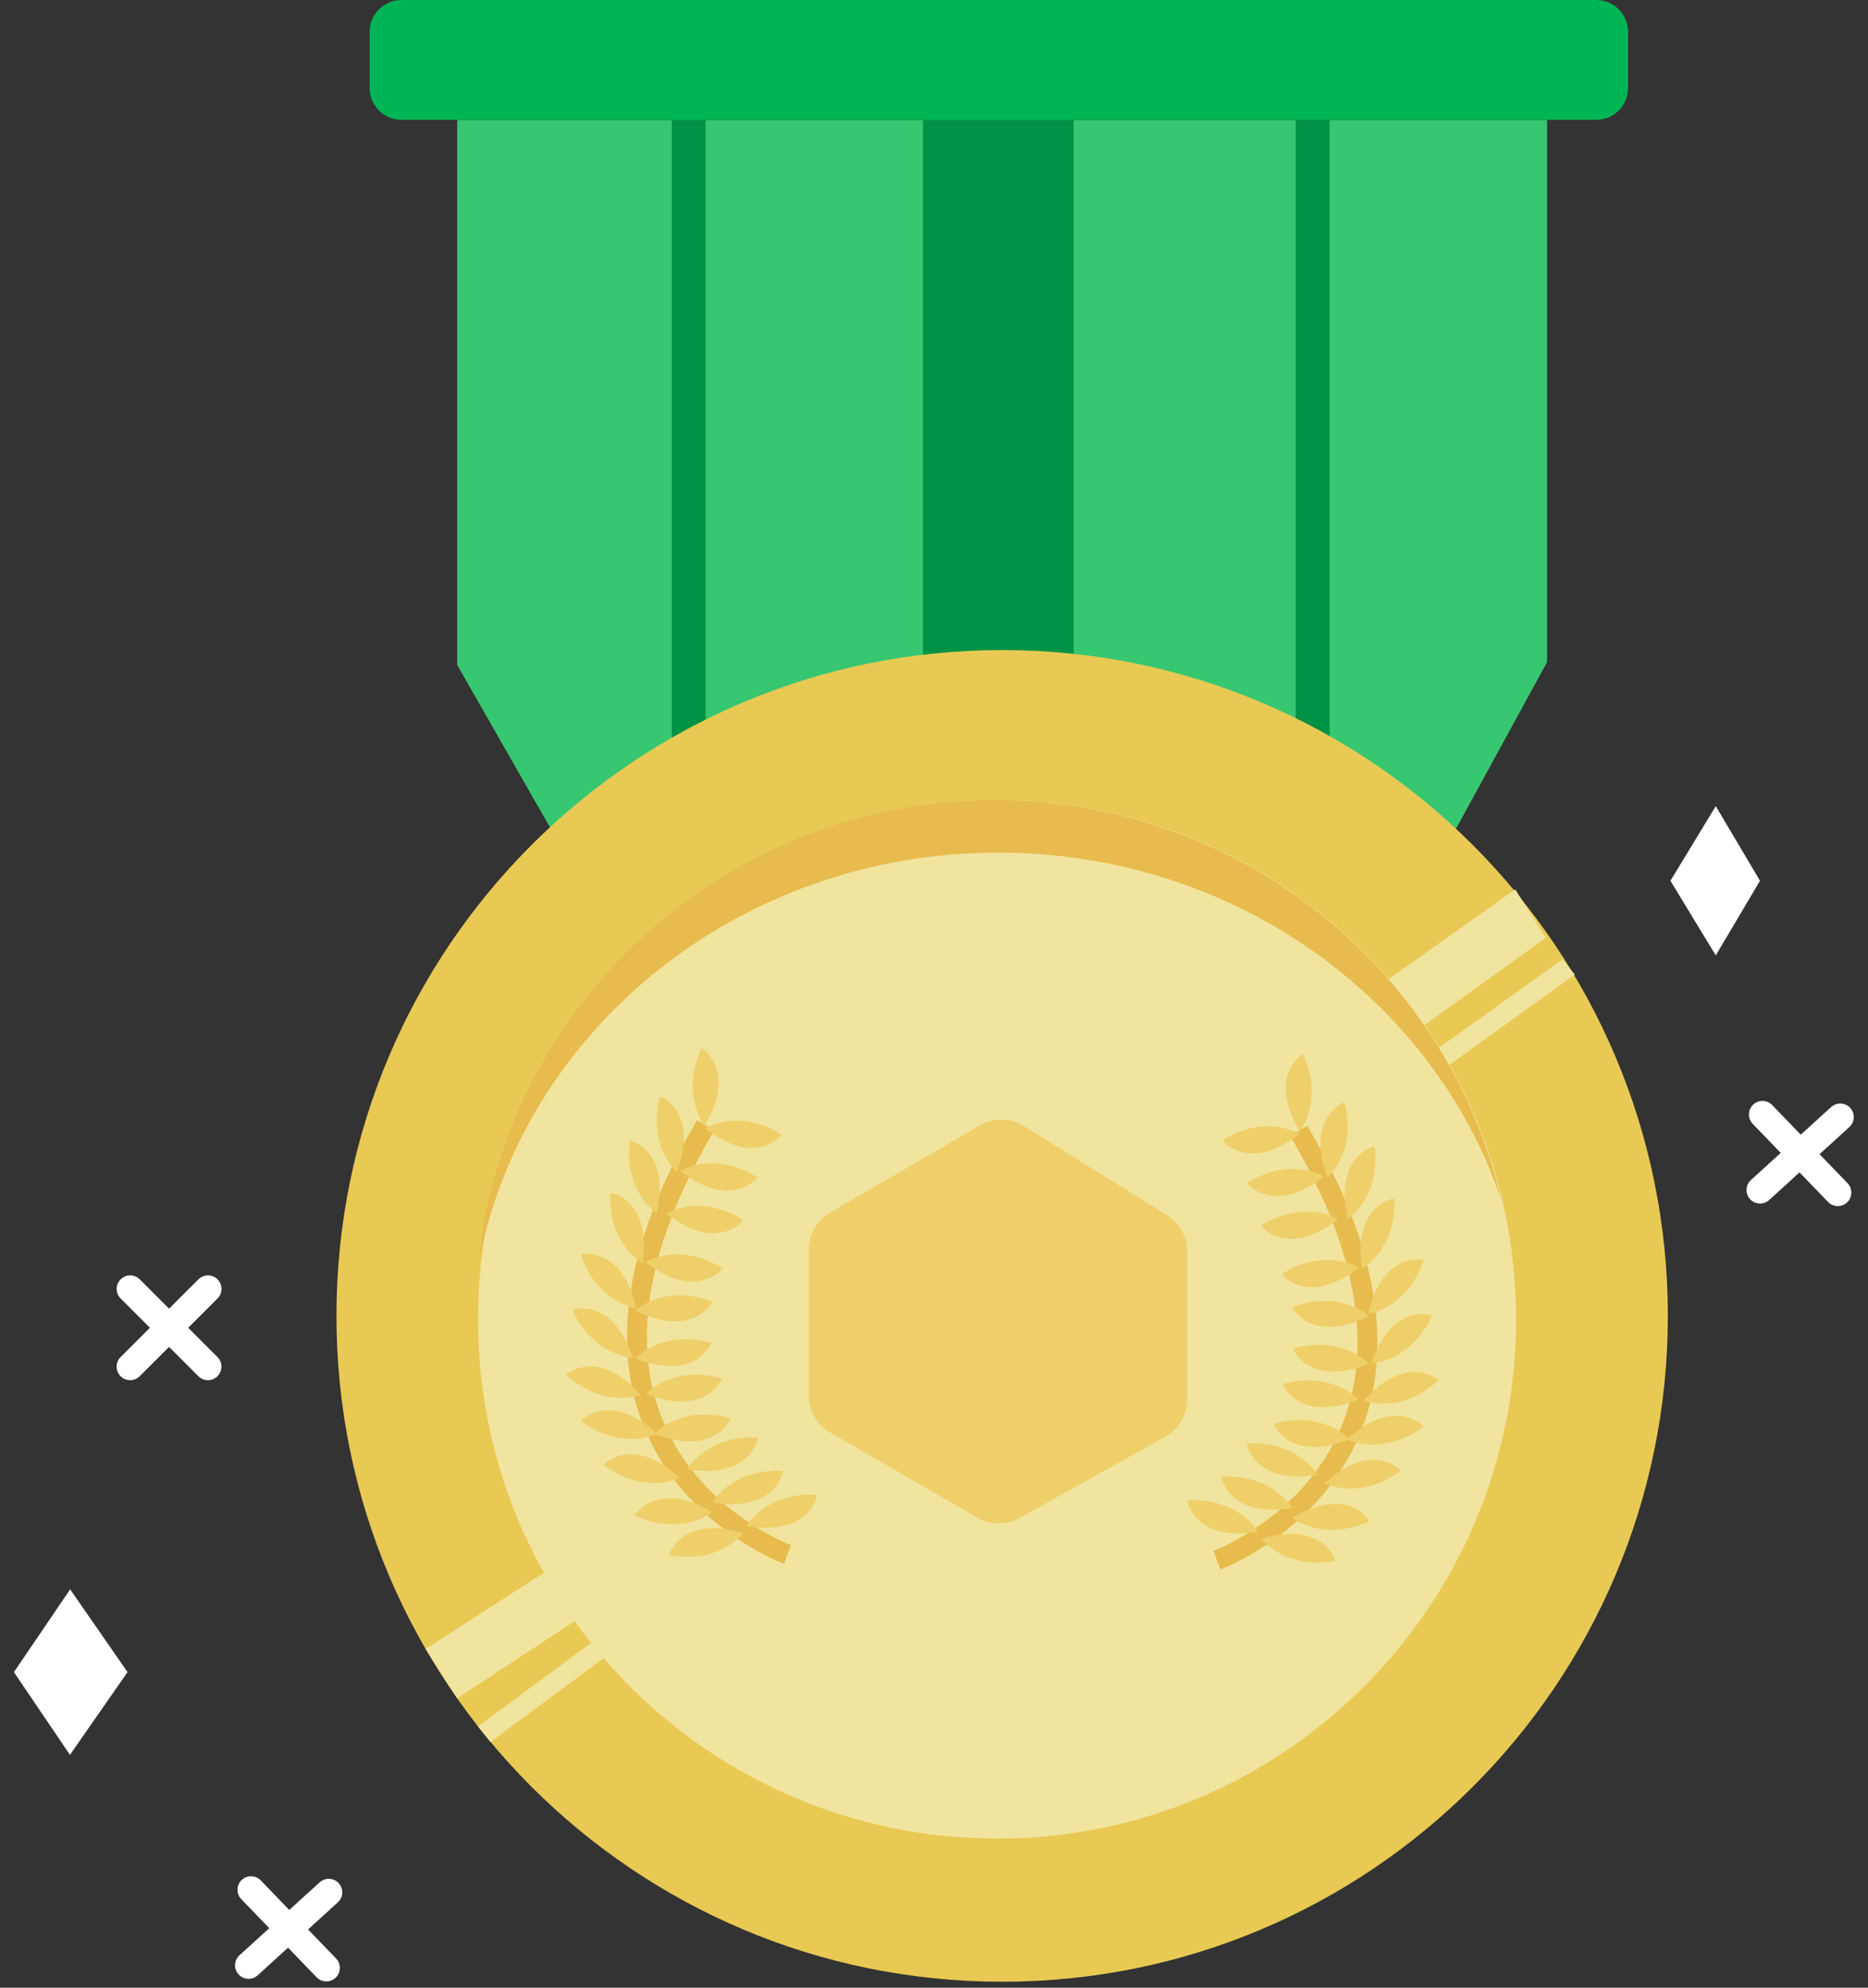 <svg xmlns="http://www.w3.org/2000/svg" width="94" height="100" viewBox="0 0 94 100">
  <rect x="0" y="0" width="94" height="100" fill="#333333" stroke="none"/>
  <g fill="none" fill-rule="evenodd">
    <polygon fill="#37C771" fill-rule="nonzero" points="23.008 6.03 23.008 33.455 28.121 42.405 72.878 42.405 77.851 33.312 77.851 6.03"/>
    <polygon fill="#009244" fill-rule="nonzero" points="35.509 6.03 33.805 6.03 33.805 42.402 35.509 42.402"/>
    <polygon fill="#009244" fill-rule="nonzero" points="54.028 6.03 46.449 6.03 46.449 42.402 54.028 42.402"/>
    <path fill="#00B555" fill-rule="nonzero" d="M80.326,6.03 L20.204,6.03 C19.32,6.03 18.602,5.312 18.602,4.429 L18.602,1.601 C18.602,0.718 19.32,0 20.204,0 L80.326,0 C81.21,0 81.928,0.718 81.928,1.601 L81.928,4.429 C81.928,5.312 81.21,6.03 80.326,6.03 L80.326,6.03 Z"/>
    <polygon fill="#009244" fill-rule="nonzero" points="66.908 6.03 65.203 6.03 65.203 42.402 66.908 42.402"/>
    <path fill="#E8C953" fill-rule="nonzero" d="M50.43,99.701 C68.93,99.701 83.928,84.703 83.928,66.202 C83.928,47.702 68.93,32.704 50.43,32.704 C31.929,32.704 16.931,47.702 16.931,66.202 C16.931,84.703 31.929,99.701 50.43,99.701 Z"/>
    <path fill="#F1E49E" fill-rule="nonzero" d="M50.174,92.501 C64.599,92.501 76.293,80.807 76.293,66.382 C76.293,51.956 64.599,40.262 50.174,40.262 C35.748,40.262 24.054,51.956 24.054,66.382 C24.054,80.807 35.748,92.501 50.174,92.501 Z"/>
    <polygon fill="#F1E49E" fill-rule="nonzero" points="21.416 82.96 27.37 79.126 28.915 81.561 23.008 85.445"/>
    <polygon fill="#F1E49E" fill-rule="nonzero" points="24.054 86.857 29.742 82.654 30.376 83.422 24.682 87.641"/>
    <polygon fill="#F1E49E" fill-rule="nonzero" points="69.499 49.522 76.247 44.744 77.792 47.176 71.088 52.003"/>
    <polygon fill="#F1E49E" fill-rule="nonzero" points="71.652 53.256 78.619 48.269 79.253 49.036 72.28 54.04"/>
    <path stroke="#E7BB4D" d="M39.629,78.209 C39.629,78.209 25.798,73.093 35.509,56.611"/>
    <path fill="#EFCF69" fill-rule="nonzero" d="M31.958 76.222C31.958 76.222 33.061 74.419 35.842 76.08 35.842 76.08 34.35 77.289 32.054 76.292M30.38 73.684C30.38 73.684 31.832 72.146 34.21 74.345 34.21 74.345 32.503 75.219 30.46 73.771M29.244 71.472C29.244 71.472 30.695 69.933 33.074 72.133 33.074 72.133 31.366 73.006 29.323 71.558M28.496 69.14C28.496 69.14 30.091 67.754 32.24 70.179 32.24 70.179 30.453 70.88 28.566 69.235M28.818 65.88C28.818 65.88 30.828 65.229 31.855 68.306 31.855 68.306 29.938 68.249 28.842 65.997M29.244 63.096C29.244 63.096 31.31 62.658 32.014 65.82 32.014 65.82 30.114 65.568 29.257 63.212M30.725 60.01C30.725 60.01 32.812 60.345 32.333 63.548 32.333 63.548 30.649 62.628 30.699 60.126M31.715 57.385C31.715 57.385 33.768 57.88 33.041 61.04 33.041 61.04 31.436 59.99 31.679 57.498M33.227 55.166C33.227 55.166 35.2 55.927 34.064 58.963 34.064 58.963 32.609 57.714 33.177 55.276M35.323 52.751C35.323 52.751 37.124 53.857 35.46 56.634 35.46 56.634 34.254 55.143 35.254 52.847M39.34 57.11C39.34 57.11 38.021 58.761 35.469 56.761 35.469 56.761 37.101 55.751 39.254 57.026M38.101 59.256C38.101 59.256 36.782 60.907 34.23 58.907 34.23 58.907 35.862 57.897 38.014 59.173M37.403 61.402C37.403 61.402 36.084 63.053 33.533 61.053 33.533 61.053 35.164 60.043 37.317 61.319M36.353 63.837C36.353 63.837 35.034 65.488 32.483 63.488 32.483 63.488 34.114 62.478 36.267 63.754M35.832 65.505C35.832 65.505 34.862 67.382 31.968 65.924 31.968 65.924 33.37 64.615 35.732 65.442M35.795 67.585C35.795 67.585 34.991 69.538 31.981 68.335 31.981 68.335 33.263 66.91 35.689 67.531M36.323 69.372C36.323 69.372 35.519 71.326 32.509 70.123 32.509 70.123 33.792 68.697 36.217 69.319"/>
    <path fill="#EFCF69" fill-rule="nonzero" d="M36.762 71.375C36.762 71.375 35.958 73.328 32.948 72.126 32.948 72.126 34.23 70.701 36.656 71.322M38.134 72.358C38.134 72.358 37.769 74.442 34.572 73.913 34.572 73.913 35.516 72.242 38.021 72.328M39.403 74.033C39.403 74.033 39.038 76.116 35.842 75.588 35.842 75.588 36.785 73.917 39.29 74.003M41.121 75.226C41.121 75.226 40.755 77.309 37.559 76.781 37.559 76.781 38.503 75.109 41.008 75.196M33.672 78.215C33.672 78.215 34.3 76.196 37.403 77.126 37.403 77.126 36.253 78.66 33.782 78.259"/>
    <path stroke="#E7BB4D" d="M61.237,78.492 C61.237,78.492 75.067,73.376 65.356,56.894"/>
    <g fill="#EFCF69" fill-rule="nonzero" transform="translate(40.278 52.778)">
      <path d="M28.63 23.727C28.63 23.727 27.527 21.923 24.747 23.584 24.747 23.584 26.238 24.794 28.534 23.797M30.208 21.189C30.208 21.189 28.756 19.651 26.378 21.85 26.378 21.85 28.085 22.724 30.128 21.275M31.344 18.976C31.344 18.976 29.892 17.438 27.514 19.637 27.514 19.637 29.222 20.511 31.265 19.062M32.092 16.647C32.092 16.647 30.497 15.262 28.348 17.687 28.348 17.687 30.135 18.388 32.022 16.744M31.769 13.385C31.769 13.385 29.76 12.734 28.733 15.81 28.733 15.81 30.65 15.753 31.747 13.501M31.344 10.601C31.344 10.601 29.278 10.162 28.574 13.325 28.574 13.325 30.474 13.073 31.331 10.717M29.863 7.515C29.863 7.515 27.776 7.85 28.255 11.053 28.255 11.053 29.939 10.133 29.889 7.631M28.872 4.89C28.872 4.89 26.819 5.385 27.547 8.544 27.547 8.544 29.151 7.495 28.909 5.003M27.361 2.674C27.361 2.674 25.387 3.435 26.524 6.471 26.524 6.471 27.979 5.222 27.41 2.784M25.265.255C25.265.255 23.464 1.362 25.128 4.139 25.128 4.139 26.334 2.647 25.334.352M21.248 4.614C21.248 4.614 22.567 6.265 25.119 4.265 25.119 4.265 23.488 3.255 21.335 4.531M22.488 6.76C22.488 6.76 23.806 8.411 26.358 6.411 26.358 6.411 24.726 5.401 22.574 6.677M23.185 8.907C23.185 8.907 24.503 10.558 27.056 8.558 27.056 8.558 25.424 7.548 23.272 8.823M24.235 11.342C24.235 11.342 25.553 12.993 28.105 10.993 28.105 10.993 26.474 9.983 24.321 11.258M24.756 13.01C24.756 13.01 25.726 14.887 28.62 13.428 28.62 13.428 27.218 12.119 24.856 12.947M24.793 15.089C24.793 15.089 25.597 17.042 28.607 15.84 28.607 15.84 27.324 14.415 24.899 15.036M24.265 16.88C24.265 16.88 25.069 18.833 28.078 17.631 28.078 17.631 26.796 16.206 24.371 16.826"/>
      <path d="M23.826 18.88C23.826 18.88 24.63 20.833 27.64 19.631 27.64 19.631 26.358 18.206 23.933 18.826M22.454 19.863C22.454 19.863 22.819 21.947 26.015 21.418 26.015 21.418 25.072 19.747 22.567 19.833M21.185 21.538C21.185 21.538 21.55 23.621 24.747 23.092 24.747 23.092 23.803 21.422 21.298 21.508M19.467 22.731C19.467 22.731 19.833 24.813 23.028 24.285 23.028 24.285 22.085 22.614 19.581 22.701M26.916 25.72C26.916 25.72 26.288 23.701 23.185 24.631 23.185 24.631 24.335 26.165 26.806 25.764M.418 10.099L.418 17.425C.418 18.192.826 18.903 1.491 19.285L8.903 23.574C9.557 23.953 10.364 23.96 11.026 23.591L18.361 19.504C19.042 19.126 19.464 18.405 19.464 17.624L19.464 10.189C19.464 9.445 19.082 8.757 18.451 8.365L11.248 3.877C10.57 3.455 9.717 3.441 9.029 3.843L1.484 8.235C.826 8.627.418 9.335.418 10.099L.418 10.099z"/>
    </g>
    <path fill="#E7BB4D" fill-rule="nonzero" d="M50.234,42.894 C62.064,42.894 72.09,50.213 75.536,60.329 C72.855,48.831 62.469,40.259 50.071,40.259 C36.489,40.259 25.327,50.541 24.054,63.688 C26.24,51.877 37.131,42.894 50.234,42.894 Z"/>
    <g transform="translate(.298 40.097)">
      <line x1="16.123" x2="12.333" y1="58.907" y2="54.977" stroke="#FFF" stroke-linecap="round" stroke-width="1.361"/>
      <line x1="12.21" x2="16.245" y1="58.777" y2="55.106" stroke="#FFF" stroke-linecap="round" stroke-width="1.361"/>
      <line x1="92.182" x2="88.391" y1="19.902" y2="15.972" stroke="#FFF" stroke-linecap="round" stroke-width="1.361"/>
      <line x1="88.269" x2="92.305" y1="19.773" y2="16.102" stroke="#FFF" stroke-linecap="round" stroke-width="1.361"/>
      <line x1="10.165" x2="6.253" y1="28.659" y2="24.748" stroke="#FFF" stroke-linecap="round" stroke-width="1.361"/>
      <line x1="6.25" x2="10.168" y1="28.659" y2="24.748" stroke="#FFF" stroke-linecap="round" stroke-width="1.361"/>
      <polygon fill="#FFF" fill-rule="nonzero" points=".402 44.027 3.232 39.863 6.12 44.027 3.222 48.19"/>
      <polygon fill="#FFF" fill-rule="nonzero" points="88.267 4.214 86.041 .459 83.761 4.214 86.041 7.969"/>
    </g>
  </g>
</svg>
